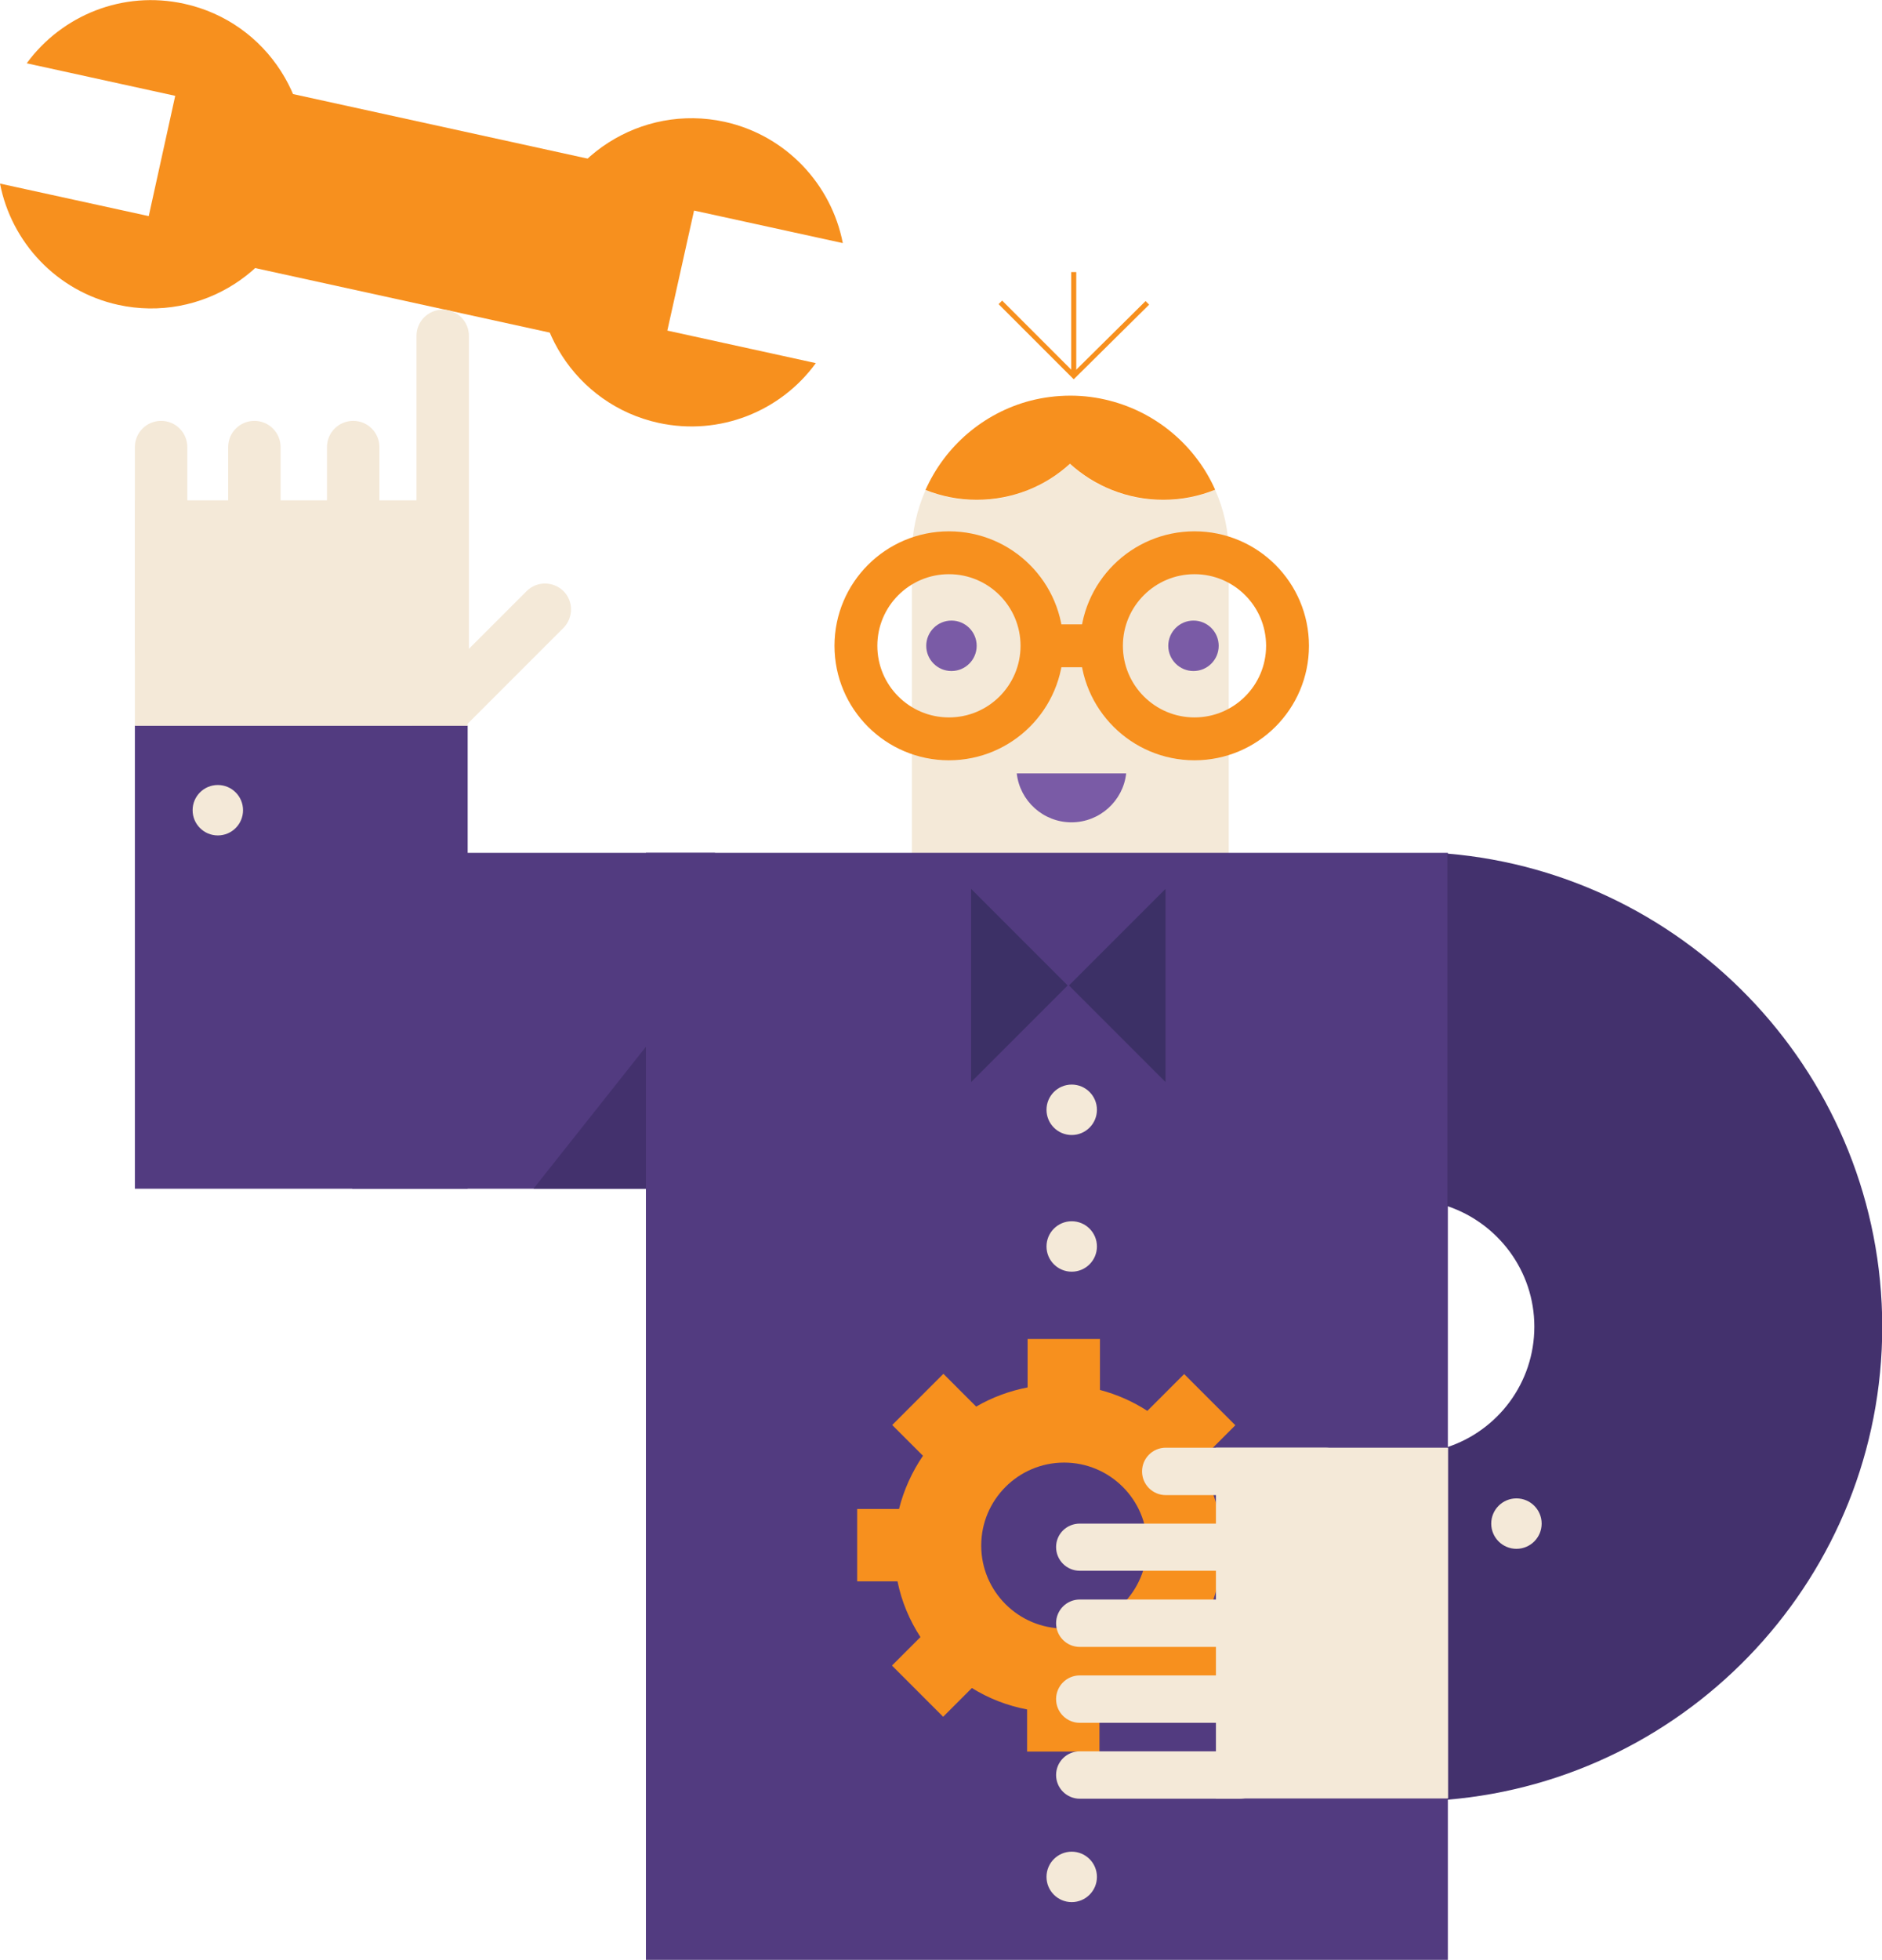 <?xml version="1.0" encoding="utf-8"?>
<!-- Generator: Adobe Illustrator 18.1.0, SVG Export Plug-In . SVG Version: 6.00 Build 0)  -->
<!DOCTYPE svg PUBLIC "-//W3C//DTD SVG 1.1//EN" "http://www.w3.org/Graphics/SVG/1.1/DTD/svg11.dtd">
<svg version="1.1" id="Layer_1" xmlns="http://www.w3.org/2000/svg" xmlns:xlink="http://www.w3.org/1999/xlink" x="0px" y="0px"
	 viewBox="0 0 746.5 777.2" enable-background="new 0 0 746.5 777.2" xml:space="preserve">
<g>
	<g>
		<path fill="#F4E9D8" d="M487.4,696.1V219.8c0-9.1-1.9-17.7-5.4-25.5c-6.4,2.6-13.3,4-20.6,4c-14.3,0-27.3-5.4-37-14.3
			c-9.8,8.9-22.8,14.3-37,14.3c-7.2,0-14-1.4-20.3-3.9c-3.4,7.8-5.4,16.3-5.4,25.4v476.4H487.4z"/>
		<path fill="#F7901E" d="M440.2,158.9c-5-1.3-10.2-2-15.6-2c-5.5,0-10.8,0.7-15.9,2c-18.7,4.9-33.9,18.1-41.6,35.4
			c6.3,2.5,13.1,3.9,20.3,3.9c14.3,0,27.3-5.4,37-14.3c9.8,8.9,22.8,14.3,37,14.3c7.3,0,14.2-1.4,20.6-4
			C474.3,176.9,458.9,163.7,440.2,158.9z"/>
	</g>
	<rect x="256.2" y="338.2" fill="#523B80" width="318.1" height="439"/>
	<g>
		<path fill="#F7901E" d="M503.8,627.2v-28.7H483c-1.6-6.6-4.3-12.9-7.8-18.5l14.8-14.8l-20.3-20.3l-14.6,14.6
			c-5.7-3.7-12-6.5-18.8-8.3v-20.2h-28.7v19.2c-7.3,1.4-14.2,4-20.4,7.6l-13-13l-20.3,20.3l12.2,12.2c-4.3,6.3-7.6,13.5-9.5,21.1
			l-16.6,0l0,28.7l16,0c1.6,8,4.8,15.5,9.1,22.1l-11.3,11.3l20.3,20.3l11.4-11.4c6.6,4.1,14,7,21.9,8.5l0,16.7l28.7,0l0-17.7
			c7.3-1.9,14.2-5.1,20.2-9.3l13.1,13.1l20.3-20.3l-13.9-13.9c3.5-6,6-12.5,7.5-19.5H503.8z M422.1,645.8
			c-18.1,0-32.9-14.7-32.9-32.9c0-18.1,14.7-32.9,32.9-32.9c18.1,0,32.9,14.7,32.9,32.9C454.9,631.1,440.2,645.8,422.1,645.8z"/>
	</g>
	<path fill="#F4E9D8" d="M174.1,298.4c-4,4-10.5,4-14.6,0l0,0c5.4,5.2,5.4-19.8,0-14.6l49.4-49.4c4-4,10.5-4,14.6,0l0,0
		c4,4,4,10.5,0,14.6L174.1,298.4z"/>
	<circle fill="#7A5BA6" cx="377.4" cy="256.1" r="10"/>
	<circle fill="#7A5BA6" cx="473.4" cy="256.1" r="10"/>
	<rect x="53.5" y="287.7" fill="#523B80" width="132" height="183.7"/>
	<rect x="139.7" y="338.2" fill="#523B80" width="143.9" height="133.2"/>
	<g>
		<path fill="#43316D" d="M574.1,338.5v139.8c20,6.7,34.5,25.6,34.5,47.8c0,22.3-14.5,41.2-34.6,47.8v139.8
			c96.5-8,172.6-89.1,172.6-187.6C746.5,427.7,670.5,346.6,574.1,338.5z"/>
	</g>
	<polygon fill="#43316D" points="256.2,415.1 256.2,471.4 211.6,471.4 	"/>
	<circle fill="none" stroke="#F7901E" stroke-width="17" stroke-miterlimit="10" cx="376.4" cy="256.1" r="36.9"/>
	<circle fill="none" stroke="#F7901E" stroke-width="17" stroke-miterlimit="10" cx="473.8" cy="256.1" r="36.9"/>
	<line fill="none" stroke="#F7901E" stroke-width="17" stroke-miterlimit="10" x1="409.2" y1="256.1" x2="441.3" y2="256.1"/>
	<polygon fill="#3C3066" points="385.2,352.5 423.5,390.8 385.2,429.1 	"/>
	<polygon fill="#3C3066" points="462.3,429.1 424,390.8 462.3,352.5 	"/>
	<path fill="#F4E9D8" d="M525.8,574.1c5.2,0,9.4,4.2,9.4,9.4l0,0c0,5.2-4.2,9.4-9.4,9.4h-63.4c-5.2,0-9.4-4.2-9.4-9.4l0,0
		c0-5.2,4.2-9.4,9.4-9.4H525.8z"/>
	<path fill="#F4E9D8" d="M491.7,604.2c5.2,0,9.4,4.2,9.4,9.3l0,0c0,5.2-4.2,9.4-9.4,9.4h-63.4c-5.2,0-9.4-4.2-9.4-9.4l0,0
		c0-5.2,4.2-9.3,9.4-9.3H491.7z"/>
	<path fill="#F4E9D8" d="M491.7,634.3c5.2,0,9.4,4.2,9.4,9.4l0,0c0,5.2-4.2,9.4-9.4,9.4h-63.4c-5.2,0-9.4-4.2-9.4-9.4l0,0
		c0-5.2,4.2-9.4,9.4-9.4H491.7z"/>
	<path fill="#F4E9D8" d="M491.7,664.4c5.2,0,9.4,4.2,9.4,9.4l0,0c0,5.2-4.2,9.4-9.4,9.4h-63.4c-5.2,0-9.4-4.2-9.4-9.4l0,0
		c0-5.2,4.2-9.4,9.4-9.4H491.7z"/>
	<path fill="#F4E9D8" d="M491.7,694.5c5.2,0,9.4,4.2,9.4,9.4l0,0c0,5.2-4.2,9.4-9.4,9.4h-63.4c-5.2,0-9.4-4.2-9.4-9.4l0,0
		c0-5.2,4.2-9.4,9.4-9.4H491.7z"/>
	<rect x="482.3" y="574.1" fill="#F4E9D8" width="92.1" height="139.1"/>
	<circle fill="#F4E9D8" cx="601.5" cy="604.2" r="10"/>
	<circle fill="#F4E9D8" cx="425.1" cy="440.1" r="10"/>
	<circle fill="#F4E9D8" cx="425.1" cy="494.3" r="10"/>
	<circle fill="#F4E9D8" cx="425.1" cy="744.3" r="10"/>
	<circle fill="#F4E9D8" cx="86.4" cy="321.3" r="10"/>
	<g>
		
			<rect x="64" y="45.2" transform="matrix(0.977 0.214 -0.214 0.977 20.664 -29.905)" fill="#F7901E" width="169" height="70.6"/>
		<g>
			<g>
				<path fill="#F7901E" d="M275.3,83.5l59,12.9c-4.5-23.2-22.4-42.7-46.9-48.1c-33-7.2-65.6,13.7-72.8,46.6
					c-7.2,33,13.7,65.6,46.6,72.8c24.4,5.3,48.6-4.7,62.4-23.7l-58.9-12.9L275.3,83.5z"/>
			</g>
		</g>
		<g>
			<g>
				<path fill="#F7901E" d="M59,85.7L0,72.8c4.5,23.2,22.4,42.7,46.9,48.1c33,7.2,65.6-13.7,72.8-46.6c7.2-33-13.7-65.6-46.6-72.8
					C48.7-3.9,24.5,6.1,10.6,25.1L69.5,38L59,85.7z"/>
			</g>
		</g>
	</g>
	<path fill="#F4E9D8" d="M150.5,257.9c0,5.7-4.7,10.4-10.4,10.4l0,0c-5.8,0-10.4-4.7-10.4-10.4v-80.6c0-5.8,4.7-10.4,10.4-10.4l0,0
		c5.8,0,10.4,4.7,10.4,10.4V257.9z"/>
	<path fill="#F4E9D8" d="M111.3,257.9c0,5.7-4.7,10.4-10.4,10.4l0,0c-5.8,0-10.4-4.7-10.4-10.4v-80.6c0-5.8,4.7-10.4,10.4-10.4l0,0
		c5.8,0,10.4,4.7,10.4,10.4V257.9z"/>
	<path fill="#F4E9D8" d="M74.3,257.9c0,5.7-4.7,10.4-10.4,10.4l0,0c-5.7,0-10.4-4.7-10.4-10.4v-80.6c0-5.8,4.7-10.4,10.4-10.4l0,0
		c5.8,0,10.4,4.7,10.4,10.4V257.9z"/>
	<path fill="#F4E9D8" d="M186,272.4c0,5.7-4.7-58.2-10.4-58.2l0,0c-5.8,0-10.4-4.7-10.4-10.4v-70.6c0-5.8,4.7-10.4,10.4-10.4l0,0
		c5.8,0,10.4,4.7,10.4,10.4V272.4z"/>
	<g>
		<path fill="#F4E9D8" d="M177.6,213.9c-5.8,0-10.4-4.7-10.4-10.4v-5.1H53.5v89.4h132v-77.6C183.6,212.4,180.8,213.9,177.6,213.9z"
			/>
	</g>
	<polyline fill="none" stroke="#F7901E" stroke-width="2" stroke-miterlimit="10" points="455.1,120.1 425.9,149 396.8,119.9 	"/>
	<line fill="none" stroke="#F7901E" stroke-width="2" stroke-miterlimit="10" x1="425.9" y1="149.1" x2="425.9" y2="107.9"/>
	<path fill="#7A5BA6" d="M403.3,306.7c1.2,10.9,10.5,19.4,21.7,19.4c11.2,0,20.5-8.5,21.7-19.4H403.3z"/>
</g>
</svg>
